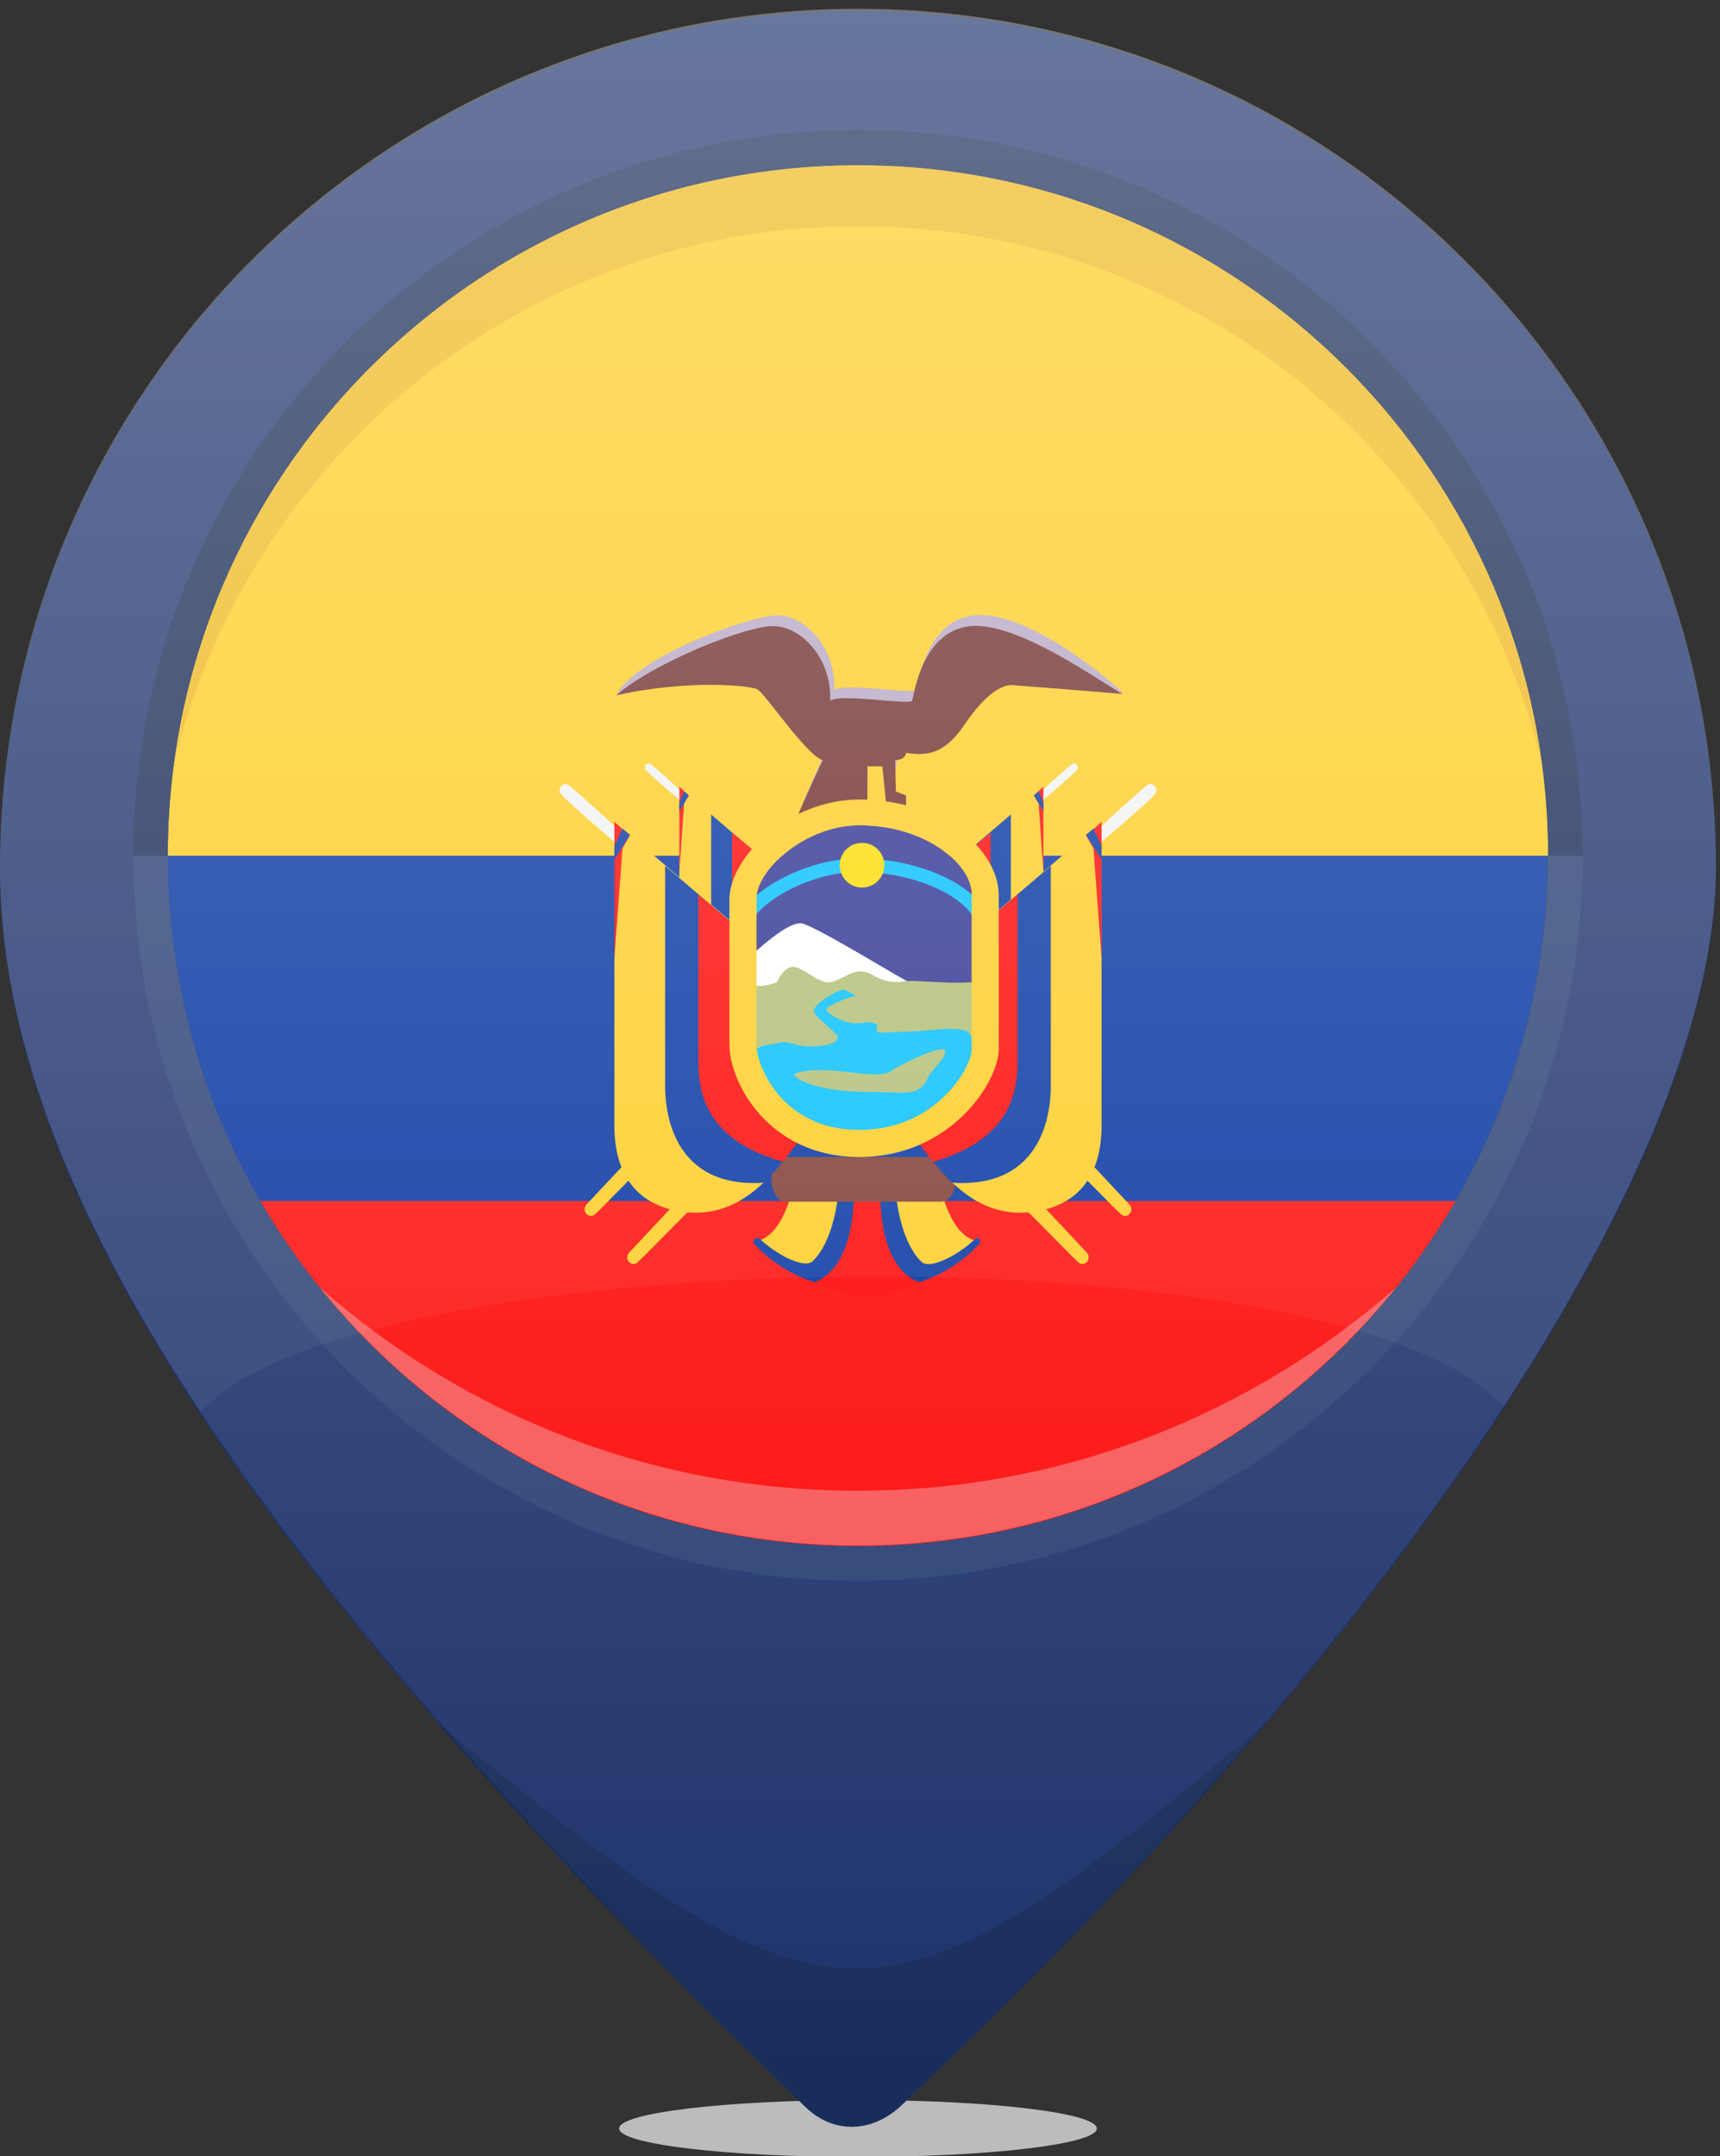 <?xml version="1.0" encoding="utf-8"?>
<!-- Generator: Adobe Illustrator 16.0.0, SVG Export Plug-In . SVG Version: 6.00 Build 0)  -->
<!DOCTYPE svg PUBLIC "-//W3C//DTD SVG 1.1//EN" "http://www.w3.org/Graphics/SVG/1.1/DTD/svg11.dtd">
<svg version="1.1" id="Capa_1" xmlns="http://www.w3.org/2000/svg" xmlns:xlink="http://www.w3.org/1999/xlink" x="0px" y="0px"
	 width="254.2px" height="318.5px" viewBox="-227.1 -240.7 254.2 318.5" style="enable-background:new -227.1 -240.7 254.2 318.5;"
	 xml:space="preserve">
<rect x="-227.1" y="-240.7" width="254.2" height="318.5" fill="#333333" stroke="none"/>
<g>
	<ellipse style="fill:#BCBCBC;" cx="-100.3" cy="73.7" rx="35.3" ry="4.2"/>
	<g>
		<path style="fill:#1E336C;" d="M-94.1,70.5C-18.9-0.5,26.5-69.8,26.5-112.3c0-70.1-56.8-126.8-126.8-126.8
			c-70.1,0-126.8,56.8-126.8,126.8c0,43.8,31.9,98.5,119.1,182.8C-103.3,75-97.5,73.6-94.1,70.5z"/>
		<path style="fill:#192D5B;" d="M-39.7,13.5c-15.7,18.5-34,37.7-54.5,57c-3.3,3.2-9.1,4.6-13.9,0c-21.4-20.7-39.5-39.6-54.6-57
			C-103.4,62.6-96.7,61.8-39.7,13.5z"/>
		<g>
			<path style="fill:#01319F;" d="M-202.3-114.3c0,18.6,5,36,13.6,51L-97.5-26l85.5-37.4c8.7-15,13.6-32.4,13.6-51l-102-35.2
				L-202.3-114.3z"/>
			<path style="fill:#FD0805;" d="M-11.9-63.3c-17.6,30.5-50.6,51-88.4,51c-37.8,0-70.7-20.5-88.4-51L-11.9-63.3z"/>
			<path style="fill:#FFCC21;" d="M1.7-114.3c0-56.3-45.7-102-102-102c-56.3,0-102,45.7-102,102H1.7z"/>
		</g>
		<g>
			<g>
				<path style="fill:#EFB81D;" d="M-100.3-216.3c-51.6,0-94.2,38.3-101,88c11.2-45.3,52.2-79,101-79c48.8,0,89.8,33.6,101,79
					C-6.1-178-48.7-216.3-100.3-216.3z"/>
			</g>
		</g>
		<g>
			<g>
				<g>
					<path style="fill:#F75454;" d="M-179.8-50.5c18.7,23.2,47.4,38.1,79.5,38.1c32.1,0,60.8-14.9,79.5-38.1
						c-21.2,18.6-49,30-79.5,30C-130.8-20.5-158.6-31.8-179.8-50.5z"/>
				</g>
			</g>
		</g>
		<path style="fill:#162954;" d="M-100.3-221.5c-59.2,0-107.1,48-107.1,107.1s48,107.1,107.1,107.1c59.2,0,107.1-48,107.1-107.1
			S-41.1-221.5-100.3-221.5z M-100.3-12.3c-56.3,0-102-45.7-102-102s45.7-102,102-102c56.3,0,102,45.7,102,102S-44-12.3-100.3-12.3z
			"/>
		<g>
			<path style="fill:#FE0201;" d="M-102.3-64.8c0,2.1-1.1,13.3-5.1,13.3c4.8,2.5,11.1,3.1,17,0c-3.9,0-5.1-11.1-5.1-13.3H-102.3z"/>
			<path style="fill:#FFCC21;" d="M-110.1-64.3c-0.8,2.3-2.1,6.2-5.1,6.9c2.3,2.1,5.2,5.2,8.6,3.9s5.3-11.5,5-12.6
				C-101.8-67.2-108.7-64.6-110.1-64.3z"/>
			<path style="fill:#FFCC21;" d="M-87.9-64.3c0.8,2.3,2.1,6.2,5.1,6.9c-2.3,2.1-5.2,5.2-8.6,3.9c-3.4-1.3-5.3-11.5-5-12.6
				C-96.2-67.2-89.2-64.6-87.9-64.3z"/>
			<path style="fill:#0033A0;" d="M-115.8-57.2c0.6,0.8,3.9,4.3,9.1,5.9c5.7-2.3,5.8-11.3,5.8-13.6c0-2.2-2.2-0.8-2.2-0.8
				s-0.3,7.8-3.9,11.3c-1.2,1.1-5.1-0.8-7.7-3.2C-115.6-58.3-115.7-57.4-115.8-57.2z"/>
			<path style="fill:#0033A0;" d="M-82.2-57.2c-0.6,0.8-3.9,4.3-9.1,5.9C-97-53.6-97-62.6-97-64.8c0-2.2,2.2-0.8,2.2-0.8
				s0.3,7.8,3.9,11.3c1.2,1.1,5.1-0.8,7.7-3.2C-82.4-58.3-82.2-57.4-82.2-57.2z"/>
			<path style="fill:#FFCC21;" d="M-75.7-62.2c2.2,2.1,6.8,6.9,7.9,7.9c0.9,0.9,2.2-0.4,1.3-1.4c-1.5-1.6-7.5-8-7.5-8L-75.7-62.2z"
				/>
			<path style="fill:#FFCC21;" d="M-69.4-69.3c2.2,2.1,6.8,6.9,7.9,7.9c0.9,0.9,2.2-0.4,1.3-1.4c-1.5-1.6-7.5-8-7.5-8L-69.4-69.3z"
				/>
			<path style="fill:#7D3831;" d="M-110.8-69.8c4.7,0,19.5,0,22.7,0c3.2,0,2.9,6.6,0,6.6c-4.7,0-19.7,0-22.7,0
				C-113.8-63.2-113.9-69.8-110.8-69.8z"/>
			<g>
				<path style="fill:#FFCC21;" d="M-72.9-124.5c-2.3,2.1-10.8,9.3-10.8,9.3c0,0.5,0,10.4,0,12c0,1.6-1.8,5.2-6.8,7.8
					c2,2.6,5.2,8.1,11.2,7.2c5.5-0.7,6.4-5.1,6.4-8S-72.9-124.5-72.9-124.5z"/>
				<path style="fill:#0033A0;" d="M-86.9-90.9c-1.6-1.5-2.7-3.3-3.7-4.5c5-2.6,6.8-6.2,6.8-7.8c0-1.6,0-11.5,0-12
					c0,0,3.1-2.6,6.1-5.2c0,5,0,18.3,0,20.4S-78.2-90.3-86.9-90.9z"/>
				<path style="fill:#FE0201;" d="M-88.6-92.9c-0.7-0.9-1.4-1.8-1.9-2.5c5-2.6,6.8-6.2,6.8-7.8c0-1.6,0-11.5,0-12
					c0,0,1.3-1.1,3-2.5c0,4.1,0,12.4,0,15.3C-80.8-99.6-81.2-95-88.6-92.9z"/>
				<path style="fill:#F0F4F3;" d="M-73.2-123.8c2.3-2.2,4-3.6,4.5-4c0.4-0.4,1.3,0.2,0.7,0.9c-0.6,0.7-5.2,4.6-5.2,4.6L-73.2-123.8
					z"/>
				<path style="fill:#FE0201;" d="M-72.9-111.8c0-6.6,0-12.7,0-12.7c-0.3,0.3-0.8,0.7-1.4,1.3l0.7,1.2L-72.9-111.8z"/>
				<path style="fill:#0033A0;" d="M-72.9-122.2c0,0.4,0,0.8,0,1.3l-1.4-2.3c0.2-0.2,0.5-0.4,0.7-0.6L-72.9-122.2z"/>
			</g>
			<path style="fill:#B4A5C2;" d="M-136-138c10.8-2.4,20.3-2.9,21.4-2.5c1.1,0.5,7.2,9.7,9.7,10.5c-1.1,2.2-3.6,7.9-3.6,7.9l10.2-7
				h2.2l0.6,5.9l1.3-6.8c0,0,1.5,0,1.6-1.1c2.7,0.4,5.5,0.5,8.7-4.1c3.1-4.6,5.6-6,7.1-5.9c1.5,0.1,14.8,2.7,15.7,2.8
				c-3.2-3.2-15-12.4-22.1-11.5c-7.1,0.8-8.2,10.2-8.5,11c-0.3,0.7-10.4-1.1-12.1,0c0.2-6.2-4.1-10.7-8-11
				C-115.7-150.1-133.4-143.6-136-138z"/>
			<path style="fill:#6C2B29;" d="M-136-138c10.8-2.4,19.8-1.4,20.8-0.9c1.1,0.5,7.2,9.7,9.7,10.5c-1.1,2.2-3.6,7.9-3.6,7.9
				l10.2-2.1v-4.9h2.2l0.6,5.9l2.9,0.5v-2.1l-1.5-0.6l-0.1-4.6c0,0,1.5,0,1.6-1.1c2.7,0.4,5.5,0.5,8.6-4.1c3.1-4.6,5.6-6,7.1-5.9
				c1.5,0.1,15.3,1.2,16.3,1.3c-2.9-1.5-15.5-10.8-22.6-10c-7.1,0.8-8.2,10.2-8.5,11c-0.3,0.7-10.4-1.1-12.1,0
				c0.2-6.2-4.1-10.7-8-11C-116.2-148.6-130.6-142.8-136-138z"/>
			<g>
				<path style="fill:#FFCC21;" d="M-64.3-119.4c-3.6,3.3-17.1,14.7-17.1,14.7c0,0.8,0,16.5,0,19.1c0,2.6-2.9,8.3-10.8,12.4
					c3.2,4.2,8.3,12.8,17.8,11.5c8.7-1.2,10.1-8.1,10.1-12.7C-64.3-79-64.3-119.4-64.3-119.4z"/>
				<path style="fill:#0033A0;" d="M-86.4-66c-2.5-2.4-4.4-5.2-5.8-7.1c8-4.1,10.8-9.9,10.8-12.4c0-2.6,0-18.3,0-19.1
					c0,0,4.9-4.2,9.6-8.2c0,8,0,29.1,0,32.5C-71.8-77-72.6-65.1-86.4-66z"/>
				<path style="fill:#FE0201;" d="M-89.2-69.1c-1.2-1.5-2.2-2.9-3-4c8-4.1,10.8-9.9,10.8-12.4c0-2.6,0-18.3,0-19.1c0,0,2-1.7,4.7-4
					c0,6.6,0,19.6,0,24.2S-77.3-72.5-89.2-69.1z"/>
				<path style="fill:#F0F4F3;" d="M-64.7-118.3c3.7-3.5,6.4-5.8,7.1-6.4c0.6-0.6,2,0.3,1.1,1.4c-0.9,1.1-8.2,7.3-8.2,7.3
					L-64.7-118.3z"/>
				<path style="fill:#FE0201;" d="M-64.3-99.2c0-10.4,0-20.1,0-20.1c-0.6,0.5-1.3,1.2-2.3,2l1.1,1.9L-64.3-99.2z"/>
				<path style="fill:#0033A0;" d="M-64.3-115.7c0,0.6,0,1.3,0,2l-2.3-3.7c0.4-0.3,0.7-0.6,1.1-0.9L-64.3-115.7z"/>
			</g>
			<path style="fill:#FFCC21;" d="M-124.9-62.2c-2.2,2.1-6.8,6.9-7.9,7.9c-0.9,0.9-2.2-0.4-1.3-1.4c1.5-1.6,7.5-8,7.5-8L-124.9-62.2
				z"/>
			<path style="fill:#FFCC21;" d="M-131.2-69.3c-2.2,2.1-6.8,6.9-7.9,7.9c-0.9,0.9-2.2-0.4-1.3-1.4c1.5-1.6,7.5-8,7.5-8L-131.2-69.3
				z"/>
			<g>
				<path style="fill:#FFCC21;" d="M-126.7-124.5c2.3,2.1,10.8,9.3,10.8,9.3c0,0.5,0,10.4,0,12c0,1.6,1.8,5.2,6.8,7.8
					c-2,2.6-5.2,8.1-11.2,7.2c-5.5-0.7-6.4-5.1-6.4-8S-126.7-124.5-126.7-124.5z"/>
				<path style="fill:#0033A0;" d="M-112.8-90.9c1.6-1.5,2.7-3.3,3.7-4.5c-5-2.6-6.8-6.2-6.8-7.8c0-1.6,0-11.5,0-12
					c0,0-3.1-2.6-6.1-5.2c0,5,0,18.3,0,20.4S-121.5-90.3-112.8-90.9z"/>
				<path style="fill:#FE0201;" d="M-111-92.9c0.7-0.9,1.4-1.8,1.9-2.5c-5-2.6-6.8-6.2-6.8-7.8c0-1.6,0-11.5,0-12c0,0-1.3-1.1-3-2.5
					c0,4.1,0,12.4,0,15.3C-118.9-99.6-118.5-95-111-92.9z"/>
				<path style="fill:#F0F4F3;" d="M-126.4-123.8c-2.3-2.2-4-3.6-4.5-4c-0.4-0.4-1.3,0.2-0.7,0.9c0.6,0.7,5.2,4.6,5.2,4.6
					L-126.4-123.8z"/>
				<path style="fill:#FE0201;" d="M-126.7-111.8c0-6.6,0-12.7,0-12.7c0.3,0.3,0.8,0.7,1.4,1.3l-0.7,1.2L-126.7-111.8z"/>
				<path style="fill:#0033A0;" d="M-126.7-122.2c0,0.4,0,0.8,0,1.3l1.4-2.3c-0.2-0.2-0.5-0.4-0.7-0.6L-126.7-122.2z"/>
			</g>
			<g>
				<path style="fill:#FFCC21;" d="M-136.3-119.4c3.7,3.3,17.1,14.7,17.1,14.7c0,0.8,0,16.5,0,19.1c0,2.6,2.9,8.3,10.8,12.4
					c-3.2,4.2-8.3,12.8-17.8,11.5c-8.7-1.2-10.1-8.1-10.1-12.7C-136.3-79-136.3-119.4-136.3-119.4z"/>
				<path style="fill:#0033A0;" d="M-114.2-66c2.5-2.4,4.4-5.2,5.8-7.1c-8-4.1-10.8-9.9-10.8-12.4c0-2.6,0-18.3,0-19.1
					c0,0-4.9-4.2-9.6-8.2c0,8,0,29.1,0,32.5C-128.8-77-128-65.1-114.2-66z"/>
				<path style="fill:#FE0201;" d="M-111.4-69.1c1.2-1.5,2.2-2.9,3-4c-8-4.1-10.8-9.9-10.8-12.4c0-2.6,0-18.3,0-19.1
					c0,0-2-1.7-4.7-4c0,6.6,0,19.6,0,24.2S-123.3-72.5-111.4-69.1z"/>
				<path style="fill:#F0F4F3;" d="M-135.9-118.3c-3.7-3.5-6.4-5.8-7.1-6.4c-0.6-0.6-2,0.3-1.1,1.4c0.9,1.1,8.2,7.3,8.2,7.3
					L-135.9-118.3z"/>
				<path style="fill:#FE0201;" d="M-136.3-99.2c0-10.4,0-20.1,0-20.1c0.6,0.5,1.3,1.2,2.3,2l-1.1,1.9L-136.3-99.2z"/>
				<path style="fill:#0033A0;" d="M-136.3-115.7c0,0.6,0,1.3,0,2l2.3-3.7c-0.4-0.3-0.7-0.6-1.1-0.9L-136.3-115.7z"/>
			</g>
			<path style="fill:#2E3192;" d="M-100.1-118.8c-8.1,0-15.2,6.7-15.2,10.8v21.7c0,2.8,3.6,12.5,15.2,12.5
				c11.5,0,16.6-9.4,16.6-11.8v-23.1C-83.5-112.8-90-118.8-100.1-118.8z"/>
			<path style="fill:none;stroke:#01BEFF;stroke-width:2;stroke-miterlimit:10;" d="M-81.9-103.9c0-4.1-8.3-9-18.4-9
				c-8.1,0-17.2,5.6-17.2,9.7"/>
			<circle style="fill:#FEDC01;" cx="-99.7" cy="-112.9" r="3.3"/>
			<path style="fill:#AFBD72;" d="M-81.5-95.9c-3.9,0.8-8.9,0-11.6,0.1c-2.7,0.1-11.5-4.9-16.8-3.3c-5.3,1.5-6.4,1.9-7.1,3.6
				c-0.6,1.7-1.8,23.7,18.3,23.7C-78.6-71.8-80.6-91-81.5-95.9z"/>
			<path style="fill:#01BEFF;" d="M-116.2-84.8c0,0,0.8-1.4,2.7-1.6c1.9-0.2,1.9-0.7,4.1,0c2.2,0.7,7.6,0,5.7-1.7
				c-1.9-1.8-3-2.6-3.1-3.2c-0.2-1.2,3.8-3.3,4.4-3.2c0.6,0.2,2.4,1,1.4,1c-0.5,0-4,1.4-4,1.9s2.2,1.8,3.7,2c1.5,0.2,2.5-0.3,3.3,0
				c0.8,0.3,0.5,0.5,0.5,1.1c0,0.6,1.4,0.2,4.2,0.2s8.1-1,9.3,0.1c1.2,1.1,2,5.1,1.5,6.2c-0.4,1.1-1.3,3.1-2.1,4.1
				c-0.8,1-2.3,3-4.7,4.1c-2.4,1-7.9,2.2-9.7,2.1c-1.8-0.1-3.8,0.1-6.1-0.8c-2.3-0.9-3.8-1.2-5.4-2.7c-1.6-1.5-3.8-2.1-4.8-4.9
				C-116.2-83.6-116.2-84.8-116.2-84.8z"/>
			<path style="fill:#AFBD72;" d="M-109.7-82.1c1.4-0.5,3.5-0.7,6.3-0.4c2.8,0.2,6.6,1,8,0c1.4-1,7.2-3.8,7.9-3.1
				c0.6,0.7-1.6,2.7-2.2,3.6s-0.6,2.9-4.8,2.7c-4.2-0.2-7.7,0.1-11.6-0.9S-109.7-82.1-109.7-82.1z"/>
			<path style="fill:#FFFFFF;" d="M-117.9-97.9c3.1-2.9,7.3-6.7,9.3-6.4c2,0.4,12.9,7.1,15.5,8.5c-3.8,0.7-4.7-1.2-6.5-1.4
				c-1.8-0.2-3.3,1.4-4.9,1.6c-1.6,0.2-4-2.3-5.4-2.3c-1.4,0-2.4,2.3-2.4,2.3S-117.5-93.4-117.9-97.9z"/>
			<path style="fill:#FFCC21;" d="M-100.1-69.8c-13.4,0-19.2-11-19.2-16.6v-21.4c0-6.5,9-14.8,19.2-14.8c12.1,0,20.6,7.4,20.6,14.1
				v22.8C-79.5-81-86.5-69.8-100.1-69.8z M-100.1-118.8c-8.1,0-15.2,6.7-15.2,10.8v21.7c0,2.8,3.6,12.5,15.2,12.5
				c11.5,0,16.6-9.4,16.6-11.8v-23.1C-83.5-112.8-90-118.8-100.1-118.8z"/>
		</g>
		<path style="fill:#283F72;" d="M1.7-114.3c0,56.3-45.7,102-102,102c-56.3,0-102-45.7-102-102h-5.1c0,59.2,48,107.1,107.1,107.1
			c59.2,0,107.1-48,107.1-107.1H1.7z"/>
	</g>
</g>
<linearGradient id="SVGID_1_" gradientUnits="userSpaceOnUse" x1="-100.293" y1="64.177" x2="-100.293" y2="-241.193">
	<stop  offset="0" style="stop-color:#FFFFFF;stop-opacity:0"/>
	<stop  offset="1" style="stop-color:#FFFFFF"/>
</linearGradient>
<path style="opacity:0.3;fill:url(#SVGID_1_);" d="M-70.1,46.5c1.3-1.3,2.6-2.7,3.9-4c0.9-1,1.9-2,2.8-2.9c1.2-1.3,2.5-2.6,3.7-3.9
	c0.9-1,1.8-2,2.8-3c1.2-1.3,2.4-2.6,3.5-3.9c0.9-1,1.8-2,2.7-3c1.1-1.3,2.3-2.6,3.4-3.8c0.9-1,1.7-2,2.6-2.9
	c1.1-1.3,2.2-2.6,3.3-3.8c0.6-0.7,1.1-1.3,1.7-2c0,0,0,0-0.1,0.1C2.4-36.4,26.5-81.6,26.5-112.6c0-70.1-56.8-126.8-126.8-126.8
	s-126.8,56.8-126.8,126.8c0,33.1,18.2,72.3,64.6,125.8c0,0,0,0,0,0c0.3,0.3,0.6,0.7,0.9,1c0.5,0.6,1.1,1.2,1.6,1.9
	c0.4,0.5,0.9,1,1.3,1.5c0.5,0.6,1.1,1.2,1.6,1.8c0.5,0.5,0.9,1.1,1.4,1.6c0.5,0.6,1.1,1.2,1.6,1.8c0.5,0.5,1,1.1,1.5,1.6
	c0.5,0.6,1.1,1.2,1.6,1.8c0.5,0.6,1,1.1,1.6,1.7c0.5,0.6,1.1,1.2,1.6,1.7c0.5,0.6,1.1,1.2,1.6,1.8c0.5,0.6,1.1,1.1,1.6,1.7
	c0.6,0.6,1.1,1.2,1.7,1.8c0.5,0.6,1.1,1.1,1.6,1.7c0.6,0.6,1.1,1.2,1.7,1.8c0.6,0.6,1.1,1.2,1.7,1.8c0.6,0.6,1.2,1.2,1.7,1.8
	c0.6,0.6,1.1,1.2,1.7,1.8c0.6,0.6,1.2,1.2,1.8,1.9c0.6,0.6,1.1,1.2,1.7,1.8c0.6,0.6,1.3,1.3,1.9,1.9c0.6,0.6,1.1,1.2,1.7,1.8
	c0.6,0.6,1.3,1.3,1.9,1.9c0.6,0.6,1.2,1.2,1.8,1.8c0.6,0.6,1.3,1.3,2,2c0.6,0.6,1.2,1.2,1.8,1.8c0.7,0.7,1.3,1.3,2,2
	c0.6,0.6,1.2,1.2,1.8,1.8c0.8,0.8,1.6,1.6,2.4,2.4c0.5,0.5,1,1,1.5,1.5c1.3,1.3,2.7,2.6,4,3.9c4.7,4.6,10.5,3.2,13.9,0
	c2.5-2.3,4.9-4.6,7.3-7c0.8-0.7,1.5-1.5,2.3-2.2c1.6-1.6,3.2-3.1,4.8-4.7c0.9-0.9,1.8-1.8,2.7-2.7c1.4-1.4,2.8-2.8,4.2-4.2
	C-71.9,48.4-71,47.5-70.1,46.5z"/>
<path style="opacity:5.000000e-002;fill:#FFFFFF;" d="M-4.9-32.9C15.5-64,26.5-91.6,26.5-112.6c0-70.1-56.8-126.8-126.8-126.8
	s-126.8,56.8-126.8,126.8c0,23,8.8,48.9,29.7,80.5C-175.4-57.5-28.3-59.8-4.9-32.9z"/>
</svg>
